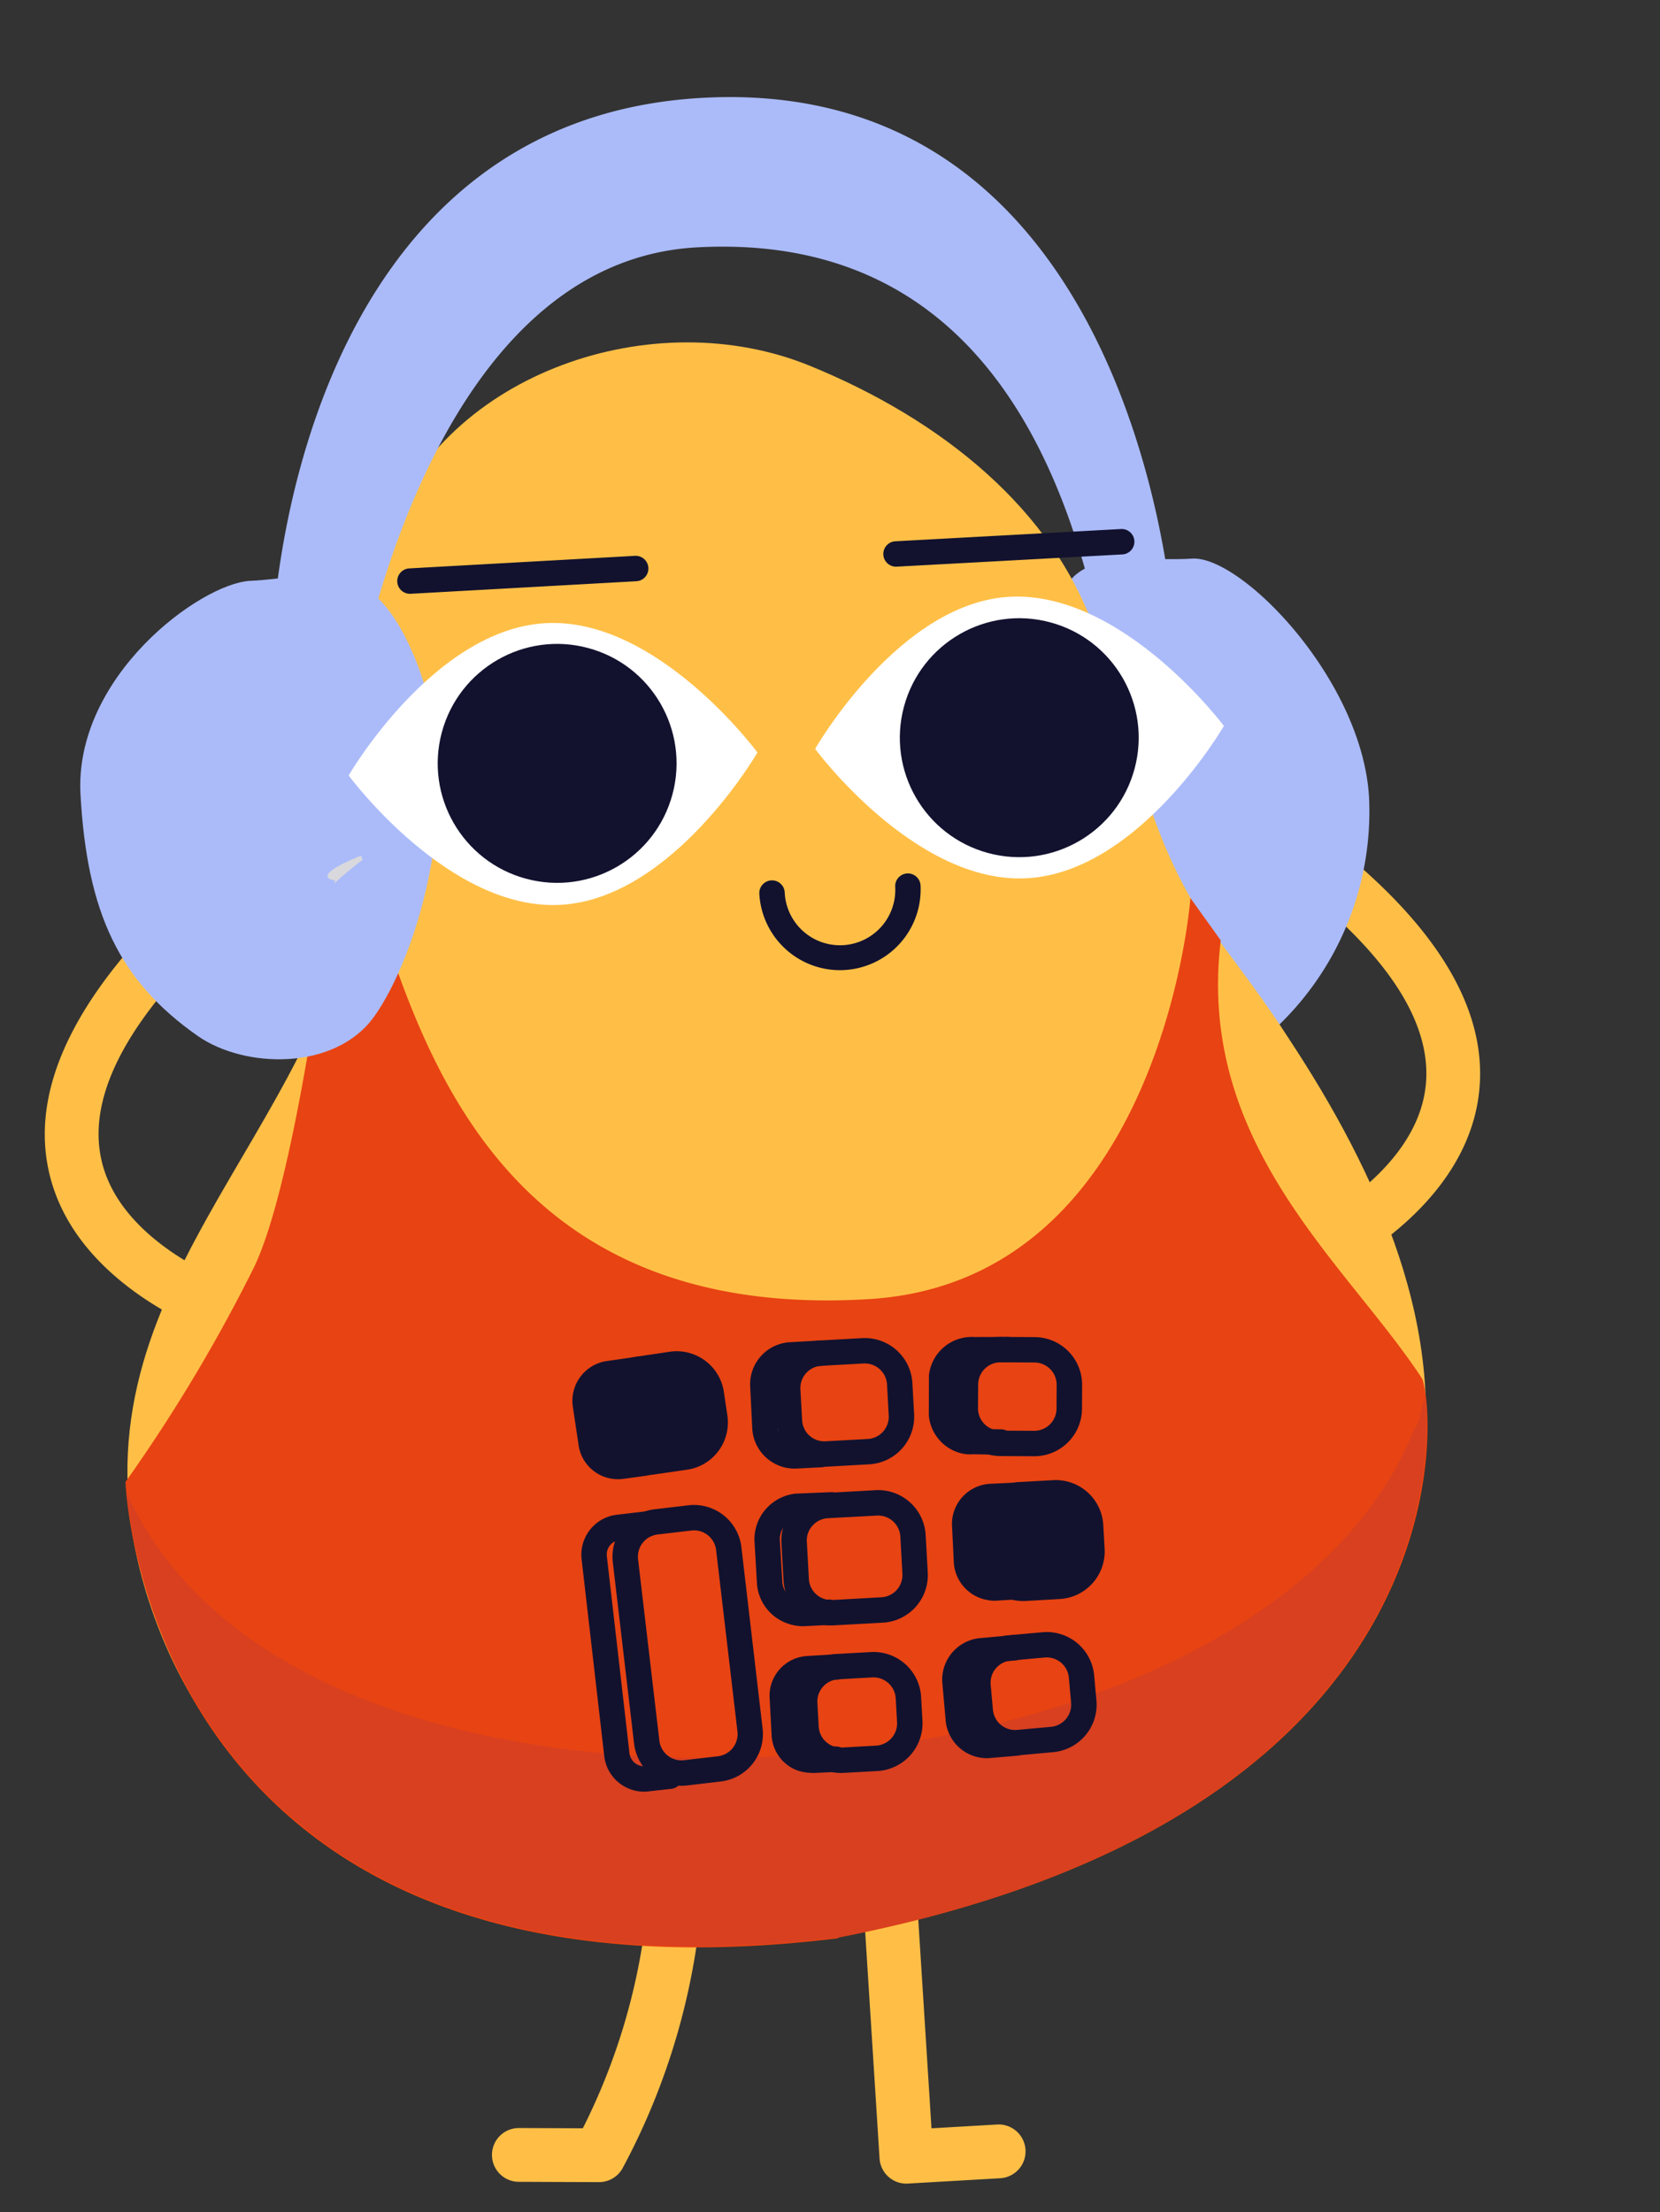 <svg xmlns="http://www.w3.org/2000/svg" width="166.769" height="222.15" viewBox="0 0 166.769 222.15">
  <rect x="0" y="0" width="166.769" height="222.15" fill="#333333" stroke="none"/>
  <g id="Group_1216" data-name="Group 1216" transform="matrix(0.966, 0.259, -0.259, 0.966, 29.584, -3.529)">
    <path id="Path_29281" data-name="Path 29281" d="M15.428,44.135a2.7,2.7,0,0,1-1.72-4.785c.1-.083,9.639-8.085,8.214-16.952-1.06-6.587-7.856-12.369-20.2-17.184A2.7,2.7,0,0,1,3.682.184c14.275,5.563,22.2,12.761,23.576,21.389,1.9,11.929-9.626,21.545-10.12,21.949A2.688,2.688,0,0,1,15.428,44.135Z" transform="translate(116.977 56.846)" fill="#ffbf46"/>
    <path id="Path_29282" data-name="Path 29282" d="M23.241,44.137l-.146,0c-.636-.033-15.62-.954-21.144-11.687-4-7.76-1.849-18.258,6.385-31.2a2.7,2.7,0,1,1,4.556,2.9C5.772,15.339,3.7,24.023,6.746,29.958c4.086,7.979,16.515,8.774,16.641,8.781a2.7,2.7,0,0,1-.146,5.4Z" transform="translate(5.549 90.875)" fill="#ffbf46"/>
    <path id="Path_29283" data-name="Path 29283" d="M11.767.178C5.571,2.265-2.978,2.067,1.031,12.537s10.5,25.846,14.745,30.982,14.083,4.8,16.568-.431a29.821,29.821,0,0,0,2.783-24.355C31.417,7.5,16.473-1.38,11.767.178Z" transform="translate(90.779 34.052)" fill="#abbbf9"/>
    <path id="Path_29284" data-name="Path 29284" d="M93.041,45.044c3.314,2.618,6.627,5.2,9.609,7.919,12.194,10.8,23.427,24.421,24.388,40.624.895,13.453-5.534,26.508-14.447,36.648C88.2,157.87,31.343,174.107,7.12,137.79-10.441,111.448,10.2,90.407,8.678,63.5,8.015,51.207,1.024,39.544,2.051,27.25,3.674,10.385,21.932-1.909,38.8.245,52.914,2.034,66.068,7.8,73.391,18.635,79.919,27.946,83.962,37.986,93.041,45.044Z" transform="translate(21.666 25.237)" fill="#ffbf46"/>
    <path id="Path_29285" data-name="Path 29285" d="M2.7,36.183a2.7,2.7,0,0,1-.686-5.312l6.2-1.637A63.343,63.343,0,0,0,8.179,3.26,2.7,2.7,0,0,1,13.46,2.14a68.791,68.791,0,0,1-.345,29.908,2.7,2.7,0,0,1-1.938,1.991L3.39,36.094A2.632,2.632,0,0,1,2.7,36.183Zm7.79-4.755h0Z" transform="translate(76.021 173.085)" fill="#ffbf46"/>
    <path id="Path_29286" data-name="Path 29286" d="M12.378,34.1A2.7,2.7,0,0,1,9.82,32.256L.141,3.561A2.7,2.7,0,0,1,5.26,1.838l8.817,26.15,6.266-2.074a2.7,2.7,0,1,1,1.7,5.129L13.23,33.959A2.743,2.743,0,0,1,12.378,34.1Z" transform="translate(103.986 165.265)" fill="#ffbf46"/>
    <path id="Path_29287" data-name="Path 29287" d="M1.276,9.644a1.276,1.276,0,0,1-.4-2.488L22.45.065a1.276,1.276,0,1,1,.8,2.426L1.674,9.581A1.292,1.292,0,0,1,1.276,9.644Z" transform="translate(25.953 48.394)" fill="#12122f"/>
    <path id="Path_29288" data-name="Path 29288" d="M88.679,40.791S71.15-11.4,29.4,2.287C-7.977,14.548-.787,60.705,3.686,73.595l7.687-2.518s-5.3-45.4,21.372-54.143S74.232,28.266,82.449,44.8A21.77,21.77,0,0,0,88.679,40.791Z" transform="translate(13.636 0)" fill="#abbbf9"/>
    <path id="Path_29289" data-name="Path 29289" d="M81.083,109.943c57.391-28,44.567-65.575,42.082-69.319C112.893,31.412,95.132,23.891,92.183,3.314L88.14,0S95.331,37.708,67.6,47.185C29.557,60.041,15.309,30.65,6.362,17.462c-4.738,3.579-1.856,3.082-1.856,3.082S8.847,50.366,6.859,60.307A161.766,161.766,0,0,1,0,84.33s15.706,52.056,80.95,25.746Z" transform="translate(23.054 67.2)" fill="#e84312"/>
    <path id="Path_29290" data-name="Path 29290" d="M70.148,51.559c26.31-8.648,50.4-26.508,53.017-48.013a4.189,4.189,0,0,0,.232-2.154V0c3.314,8.483,9.543,42.049-42.877,67.6C21.273,91.487,2.883,50.764,0,43.076,13.917,60.141,43.043,60.439,70.148,51.559Z" transform="translate(23.518 109.547)" fill="#d84020"/>
    <path id="Path_29291" data-name="Path 29291" d="M5.4,12.748A4.8,4.8,0,0,1,.761,9.173l-.6-2.306a4.783,4.783,0,0,1,3.42-5.845h0l3.3-.865a4.79,4.79,0,0,1,5.845,3.42l.606,2.31a4.787,4.787,0,0,1-3.423,5.842l-3.3.868A4.9,4.9,0,0,1,5.4,12.748ZM4.224,3.49a2.24,2.24,0,0,0-1.6,2.73l.6,2.306a2.24,2.24,0,0,0,2.734,1.6l3.3-.865a2.239,2.239,0,0,0,1.6-2.727l-.606-2.31a2.239,2.239,0,0,0-2.727-1.6Z" transform="translate(100.625 113.675)" fill="#12122f"/>
    <path id="Path_29292" data-name="Path 29292" d="M5.085,12.549A4.32,4.32,0,0,1,1.059,9.693L.032,5.809A4.331,4.331,0,0,1,3.475.919L6.7.044a1.275,1.275,0,0,1,.666,2.462L4.048,3.4A1.8,1.8,0,0,0,2.534,5.349l.961,3.589a1.733,1.733,0,0,0,2.18.944l2.77-.7a1.275,1.275,0,0,1,.616,2.475L6.41,12.32A3.888,3.888,0,0,1,5.085,12.549Z" transform="translate(98.2 114.467)" fill="#12122f"/>
    <path id="Path_29293" data-name="Path 29293" d="M5.76,13.863a4.783,4.783,0,0,1-4.546-3.294L.242,7.61A4.787,4.787,0,0,1,3.3,1.566l.4,1.213L3.3,1.566,7.327.241A4.792,4.792,0,0,1,13.371,3.3l.971,2.959A4.785,4.785,0,0,1,11.287,12.3L7.257,13.624A4.864,4.864,0,0,1,5.76,13.863ZM4.093,3.988A2.238,2.238,0,0,0,2.665,6.812l.974,2.959a2.2,2.2,0,0,0,1.117,1.3,2.228,2.228,0,0,0,1.706.129l4.029-1.322a2.231,2.231,0,0,0,1.425-2.82l-.971-2.962A2.238,2.238,0,0,0,8.122,2.666Z" transform="translate(83.463 118.177)" fill="#12122f"/>
    <path id="Path_29294" data-name="Path 29294" d="M5.549,13.344a4.262,4.262,0,0,1-4.043-2.913L.211,6.408A4.231,4.231,0,0,1,2.921,1.06L5.93.066a1.277,1.277,0,0,1,.8,2.425l-3.015.994A1.68,1.68,0,0,0,2.626,5.6L3.932,9.636a1.7,1.7,0,0,0,2.151,1.074l2.369-.769a1.275,1.275,0,1,1,.789,2.426l-2.353.762A4.283,4.283,0,0,1,5.549,13.344Z" transform="translate(80.976 119.633)" fill="#12122f"/>
    <rect id="Rectangle_220" data-name="Rectangle 220" width="10.438" height="9.41" rx="1.06" transform="translate(66.627 128.67) rotate(-23.41)" fill="#12122f"/>
    <path id="Path_29295" data-name="Path 29295" d="M5.738,13.124a4.8,4.8,0,0,1-4.4-2.889L.393,8.047a4.793,4.793,0,0,1,2.5-6.3v0L6.02.393a4.794,4.794,0,0,1,6.3,2.5l.948,2.187a4.789,4.789,0,0,1-2.492,6.3L7.636,12.729A4.815,4.815,0,0,1,5.738,13.124ZM3.9,4.091A2.241,2.241,0,0,0,2.736,7.033l.951,2.19a2.234,2.234,0,0,0,2.939,1.163L9.757,9.032A2.239,2.239,0,0,0,10.92,6.089L9.973,3.9A2.244,2.244,0,0,0,7.03,2.736Z" transform="translate(66.456 124.353)" fill="#12122f"/>
    <path id="Path_29296" data-name="Path 29296" d="M5.546,12.561a3.885,3.885,0,0,1-1.491-.295,3.969,3.969,0,0,1-2.174-2.147L.33,6.557A4.035,4.035,0,0,1,2.414,1.265L5.141.1a1.275,1.275,0,1,1,1,2.346L3.425,3.608a1.479,1.479,0,0,0-.755,1.935L4.227,9.115A1.439,1.439,0,0,0,6.119,9.9L8.3,8.979a1.276,1.276,0,0,1,.991,2.353l-2.124.895A4.122,4.122,0,0,1,5.546,12.561Z" transform="translate(64.167 126.032)" fill="#12122f"/>
    <rect id="Rectangle_221" data-name="Rectangle 221" width="10.438" height="9.41" rx="1.06" transform="translate(106.824 130.6) rotate(-18.18)" fill="#12122f"/>
    <path id="Path_29297" data-name="Path 29297" d="M5.538,12.91A4.8,4.8,0,0,1,.982,9.616L.24,7.35A4.794,4.794,0,0,1,3.3,1.306h0L6.539.242A4.781,4.781,0,0,1,12.58,3.3l.746,2.266A4.788,4.788,0,0,1,10.27,11.6L7.026,12.672A4.848,4.848,0,0,1,5.538,12.91ZM4.09,3.728A2.244,2.244,0,0,0,2.662,6.551l.746,2.27a2.236,2.236,0,0,0,2.823,1.425L9.471,9.182A2.238,2.238,0,0,0,10.9,6.359l-.742-2.266a2.211,2.211,0,0,0-1.117-1.3,2.244,2.244,0,0,0-1.706-.129Z" transform="translate(106.468 126.986)" fill="#12122f"/>
    <path id="Path_29298" data-name="Path 29298" d="M5.211,12.289A4.078,4.078,0,0,1,1.357,9.635L.145,5.868A4.053,4.053,0,0,1,2.7.96l2.81-.9a1.276,1.276,0,1,1,.782,2.429L3.5,3.379a1.475,1.475,0,0,0-.911,1.769L3.77,8.8a1.509,1.509,0,0,0,1.793.908l2.088-.7a1.275,1.275,0,1,1,.809,2.419l-2.187.729A4.364,4.364,0,0,1,5.211,12.289Z" transform="translate(104.201 128.289)" fill="#12122f"/>
    <path id="Path_29299" data-name="Path 29299" d="M5.955,14.679a4.788,4.788,0,0,1-4.543-3.3L.242,7.826A4.787,4.787,0,0,1,3.3,1.782L7.986.242A4.783,4.783,0,0,1,14.03,3.3L15.2,6.855A4.781,4.781,0,0,1,12.145,12.9L7.453,14.437A4.755,4.755,0,0,1,5.955,14.679ZM4.093,4.2A2.225,2.225,0,0,0,2.8,5.321a2.2,2.2,0,0,0-.129,1.706l1.166,3.559a2.238,2.238,0,0,0,2.823,1.428l4.692-1.541a2.24,2.24,0,0,0,1.425-2.823L11.608,4.092A2.24,2.24,0,0,0,8.785,2.667L4.093,4.2ZM3.7,3h0Z" transform="translate(88.046 132.58)" fill="#12122f"/>
    <path id="Path_29300" data-name="Path 29300" d="M5.91,13.935a4.6,4.6,0,0,1-4.318-2.966L.18,6.714a4.625,4.625,0,0,1,2.787-5.6L6.35.057A1.277,1.277,0,0,1,7.106,2.5L3.792,3.523A2.038,2.038,0,0,0,2.619,5.966L4,10.121a2.042,2.042,0,0,0,2.449,1.2l2.445-.785a1.276,1.276,0,0,1,.775,2.432l-2.485.8A4.693,4.693,0,0,1,5.91,13.935Z" transform="translate(85.414 134.116)" fill="#12122f"/>
    <path id="Path_29301" data-name="Path 29301" d="M5.652,13.122a4.8,4.8,0,0,1-4.49-3.138L.294,7.618A4.792,4.792,0,0,1,3.137,1.475h0L6.341.3a4.783,4.783,0,0,1,6.147,2.843L13.356,5.5a4.791,4.791,0,0,1-2.843,6.147l-3.2,1.176A4.776,4.776,0,0,1,5.652,13.122ZM4.018,3.867A2.241,2.241,0,0,0,2.69,6.74L3.558,9.1a2.235,2.235,0,0,0,2.87,1.329l3.2-1.176a2.235,2.235,0,0,0,1.329-2.87L10.092,4.02a2.235,2.235,0,0,0-2.87-1.329Z" transform="translate(109.582 141.957)" fill="#12122f"/>
    <path id="Path_29302" data-name="Path 29302" d="M5.445,12.859a4.168,4.168,0,0,1-3.854-2.585L.216,6.517a4.2,4.2,0,0,1,2.7-5.331l3-1.107a1.276,1.276,0,0,1,.881,2.4L3.745,3.6a1.663,1.663,0,0,0-1.12,2.081L3.97,9.353a1.617,1.617,0,0,0,2.081.835l2.485-.9a1.276,1.276,0,1,1,.868,2.4l-2.386.862A4.125,4.125,0,0,1,5.445,12.859Z" transform="translate(107.294 143.197)" fill="#12122f"/>
    <path id="Path_29303" data-name="Path 29303" d="M5.528,12.914a4.794,4.794,0,0,1-4.543-3.3L.242,7.35A4.792,4.792,0,0,1,3.294,1.307h0L6.538.243A4.787,4.787,0,0,1,12.582,3.3l.746,2.266a4.8,4.8,0,0,1-3.055,6.044L7.029,12.672A4.79,4.79,0,0,1,5.528,12.914ZM4.093,3.732a2.236,2.236,0,0,0-1.428,2.82l.746,2.27a2.23,2.23,0,0,0,1.117,1.3,2.206,2.206,0,0,0,1.7.129L9.474,9.183A2.239,2.239,0,0,0,10.9,6.36l-.746-2.266A2.241,2.241,0,0,0,7.333,2.665Z" transform="translate(93.261 148.397)" fill="#12122f"/>
    <path id="Path_29304" data-name="Path 29304" d="M5.118,12.355a3.82,3.82,0,0,1-1.763-.421,3.986,3.986,0,0,1-2-2.343L.157,5.913A4,4,0,0,1,2.722,1L5.505.068a1.275,1.275,0,1,1,.805,2.419l-2.78.928A1.439,1.439,0,0,0,2.6,5.171L3.776,8.8a1.475,1.475,0,0,0,.736.855,1.456,1.456,0,0,0,1.123.086l.02-.007,2.187-.7a1.276,1.276,0,0,1,.775,2.432l-2.187.7a1.33,1.33,0,0,1-.248.053A4.451,4.451,0,0,1,5.118,12.355Z" transform="translate(90.971 149.689)" fill="#12122f"/>
    <path id="Path_29305" data-name="Path 29305" d="M11.583,27.892a4.8,4.8,0,0,1-4.46-3.019L.343,7.832A4.791,4.791,0,0,1,3.027,1.609L6.2.343a4.8,4.8,0,0,1,6.226,2.681L19.2,20.065a4.791,4.791,0,0,1-2.681,6.226l-3.171,1.262A4.747,4.747,0,0,1,11.583,27.892ZM7.971,2.556a2.231,2.231,0,0,0-.828.159L3.968,3.978h0A2.239,2.239,0,0,0,2.716,6.887L9.5,23.926a2.238,2.238,0,0,0,1.2,1.233,2.211,2.211,0,0,0,1.713.023l3.171-1.262a2.245,2.245,0,0,0,1.256-2.909L10.052,3.971A2.237,2.237,0,0,0,7.971,2.556ZM3.5,2.8h0Z" transform="translate(72.08 138.807)" fill="#12122f"/>
    <path id="Path_29306" data-name="Path 29306" d="M11.344,27.471a4.038,4.038,0,0,1-3.738-2.525L.28,6.417A4.039,4.039,0,0,1,2.56,1.178L5.3.088a1.276,1.276,0,0,1,.941,2.372L3.494,3.554a1.475,1.475,0,0,0-.845,1.912L9.975,24a1.474,1.474,0,0,0,1.915.812l2.134-.832a1.274,1.274,0,0,1,.928,2.373l-2.121.828A3.927,3.927,0,0,1,11.344,27.471Z" transform="translate(69.038 140.746)" fill="#12122f"/>
    <path id="Path_29307" data-name="Path 29307" d="M11.689,2.694C17.918.739,22.292-3.37,29.284,5.345c9.278,11.531,8.416,29.524,5.766,36.449-2.386,6.2-11.134,8.35-16.568,6.4C9.369,44.875,4.532,39.11.82,27.844S6.917,4.284,11.689,2.694Z" transform="translate(0 58.21)" fill="#abbbf9"/>
    <path id="Path_29308" data-name="Path 29308" d="M0,20.609s13.254,10.57,23.957,7.025S39.067,7.752,39.067,7.752,25.813-2.818,15.11.727,0,20.609,0,20.609Z" transform="translate(26.335 56.599)" fill="#fff"/>
    <ellipse id="Ellipse_58" data-name="Ellipse 58" cx="11.995" cy="11.995" rx="11.995" ry="11.995" transform="translate(34.254 58.618)" fill="#12122f"/>
    <path id="Path_29309" data-name="Path 29309" d="M0,20.536s13.254,10.57,23.957,7.025S39.067,7.68,39.067,7.68,25.912-2.659,15.143.655,0,20.536,0,20.536Z" transform="translate(70.902 41.958)" fill="#fff"/>
    <ellipse id="Ellipse_59" data-name="Ellipse 59" cx="11.995" cy="11.995" rx="11.995" ry="11.995" transform="translate(78.424 44.105)" fill="#12122f"/>
    <path id="Path_29310" data-name="Path 29310" d="M1.276,9.61a1.276,1.276,0,0,1-.4-2.488L22.45.063a1.276,1.276,0,0,1,.8,2.426L1.671,9.547A1.257,1.257,0,0,1,1.276,9.61Z" transform="translate(72.409 33.153)" fill="#12122f"/>
    <path id="Path_29311" data-name="Path 29311" d="M7.777,11.5A8.124,8.124,0,0,1,.063,5.914a1.276,1.276,0,0,1,2.426-.8A5.556,5.556,0,1,0,13.053,1.669,1.276,1.276,0,0,1,15.478.877,8.108,8.108,0,0,1,7.777,11.5Z" transform="translate(69.195 72.088)" fill="#12122f"/>
    <path id="Path_29312" data-name="Path 29312" d="M.869,3.38v-.3S-2.014,3.579,2.724,0l.265.365A35.546,35.546,0,0,0,.869,3.38Z" transform="translate(26.891 84.662)" fill="#d8d8dd"/>
  </g>
</svg>
